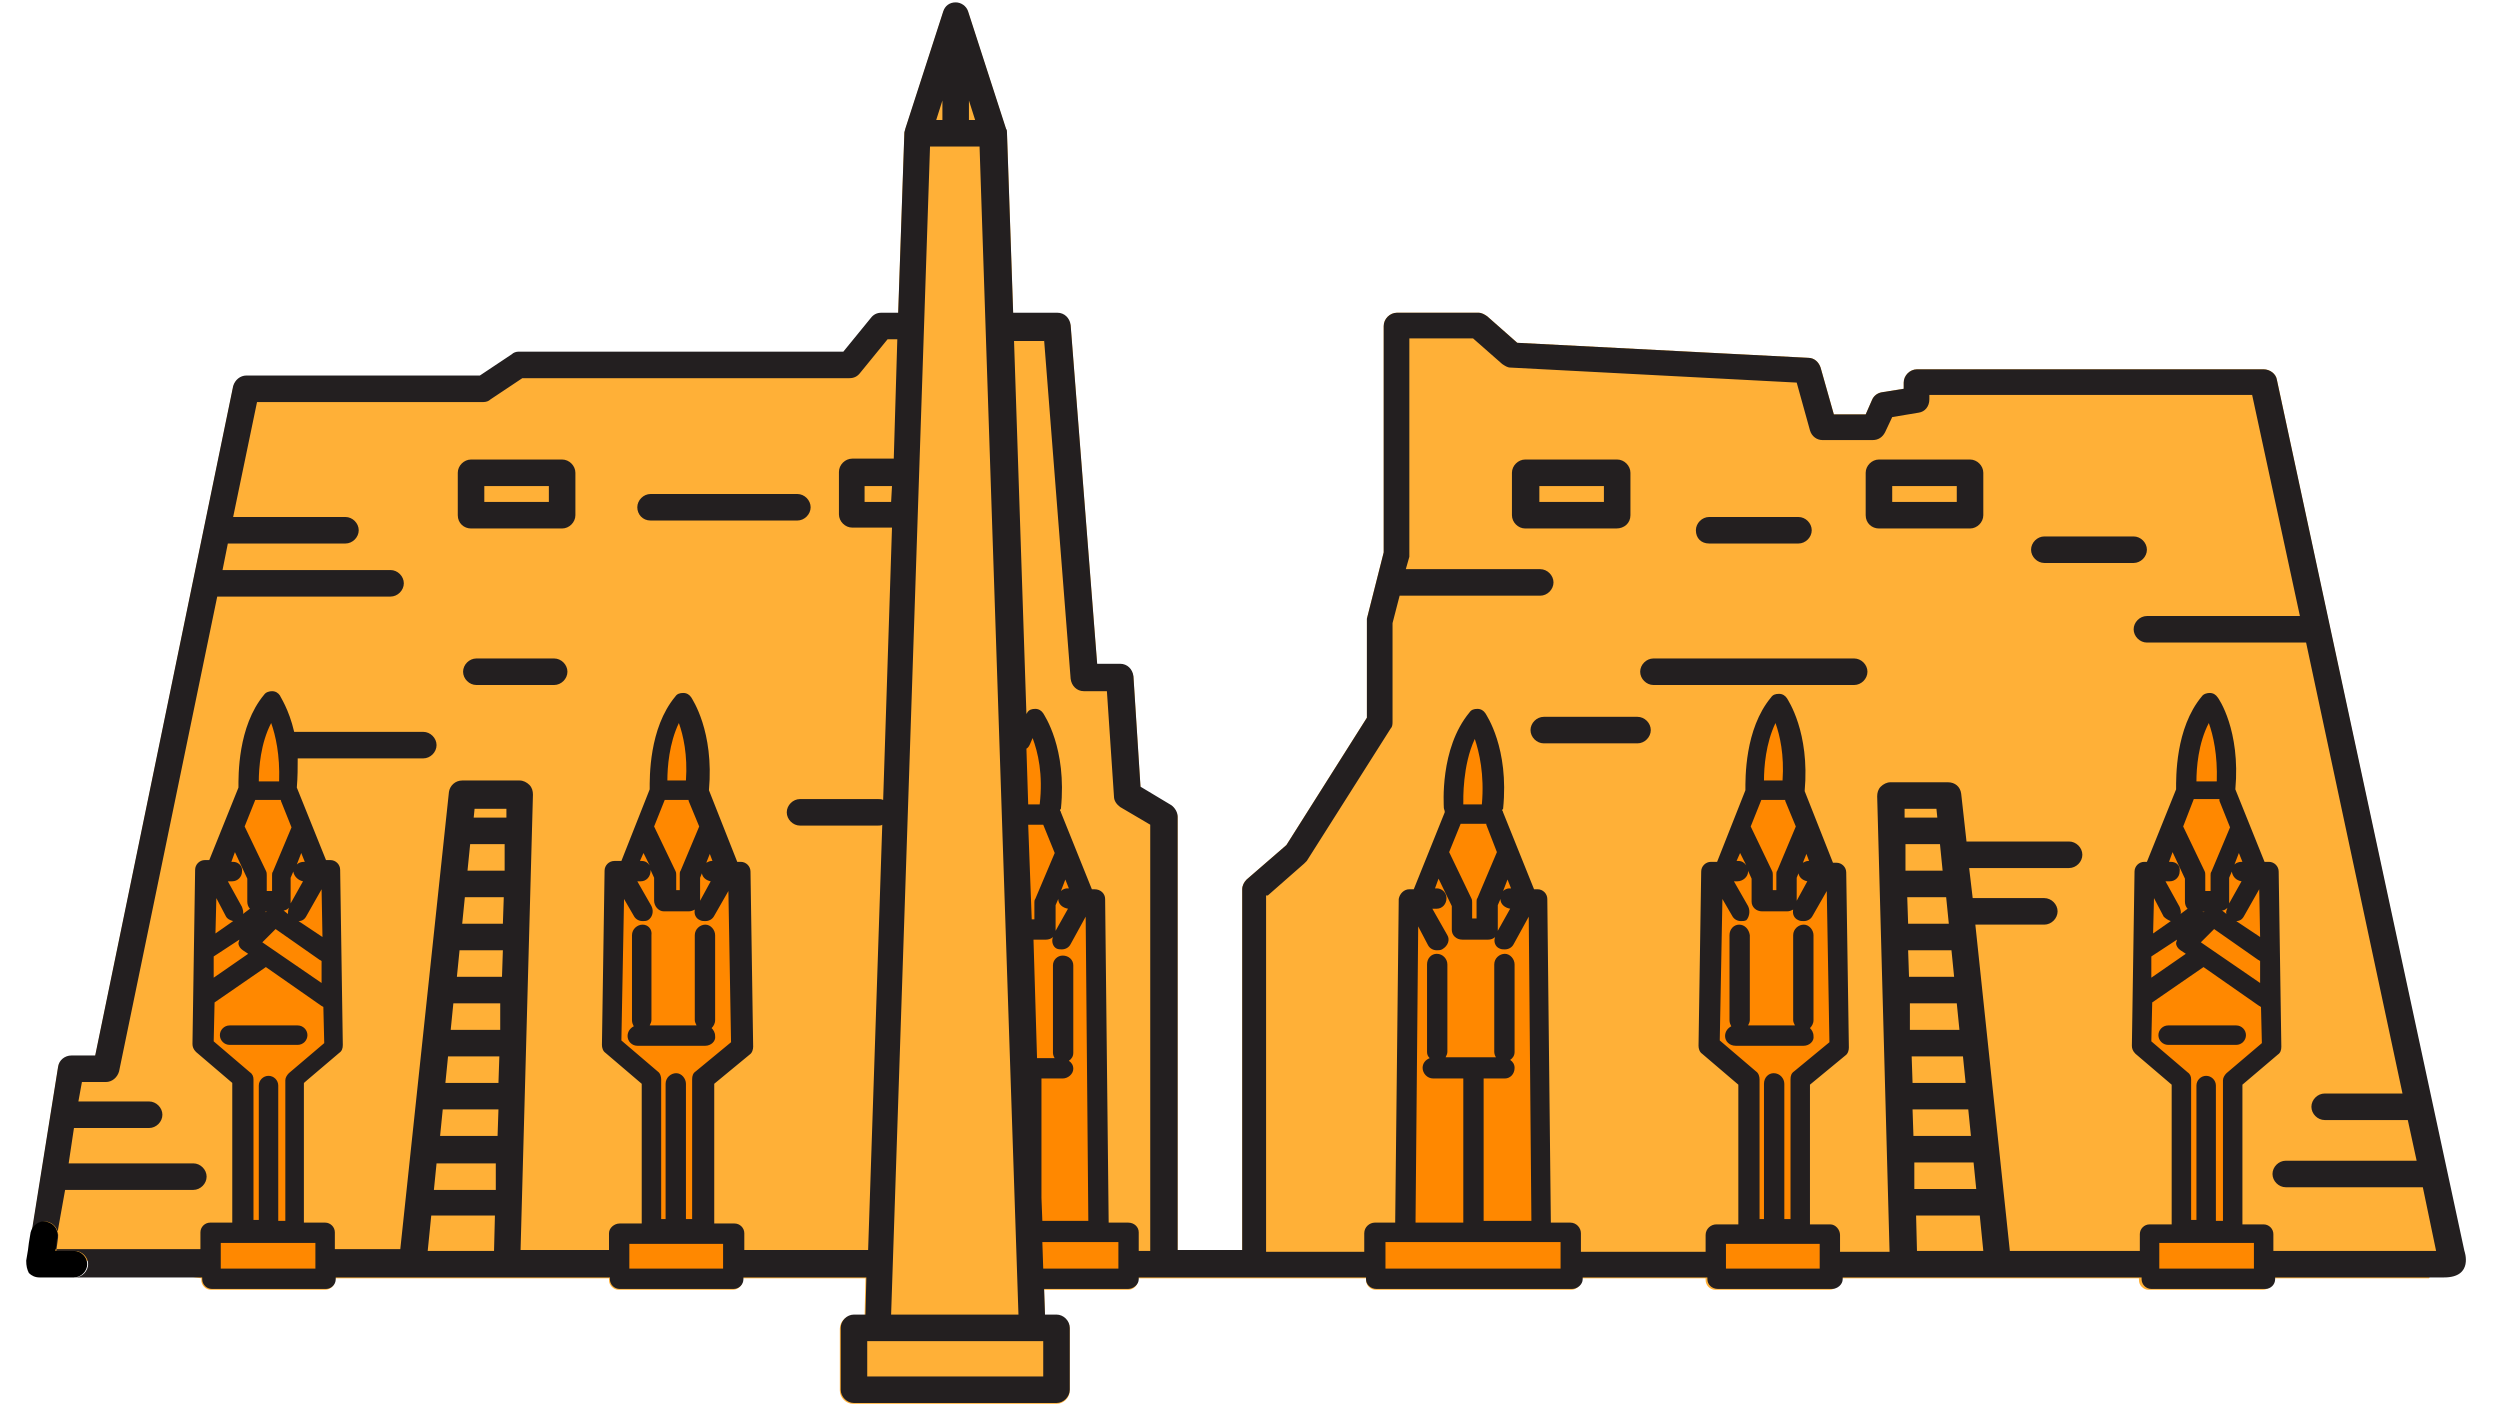 <svg xmlns="http://www.w3.org/2000/svg" xmlns:xlink="http://www.w3.org/1999/xlink" width="1920" zoomAndPan="magnify" viewBox="0 0 1440 810" height="1080" preserveAspectRatio="xMidYMid meet" version="1.0"><defs><clipPath id="6650a1a4c2"><path d="M 15.094 703 L 51 703 L 51 736 L 15.094 736 Z M 15.094 703 " clip-rule="nonzero"/></clipPath></defs><path fill="#ffb037" d="M 1405.738 731.73 C 1406.246 731.73 1406.758 731.73 1407.777 731.73 C 1408.793 731.73 1409.812 731.219 1411.34 730.711 C 1411.852 730.203 1412.359 730.203 1412.871 729.691 C 1412.871 729.691 1413.379 729.184 1413.379 729.184 C 1413.887 728.672 1413.887 728.164 1413.887 727.656 C 1413.887 727.145 1414.398 726.129 1414.398 725.617 C 1414.398 723.07 1414.398 720.523 1414.398 718.488 C 1414.398 716.961 1415.418 714.922 1416.434 713.902 C 1416.945 713.395 1416.945 713.395 1417.453 713.395 L 1311.5 218.844 C 1310.992 215.277 1307.426 212.73 1303.859 212.73 L 1104.176 212.73 C 1100.102 212.73 1096.535 216.297 1096.535 220.371 L 1096.535 223.938 L 1083.801 225.973 C 1081.254 226.484 1079.219 228.012 1078.199 230.559 L 1074.633 238.707 L 1056.293 238.707 L 1048.652 211.711 C 1047.633 208.656 1045.086 206.109 1041.523 206.109 L 873.93 197.453 L 856.613 182.172 C 855.086 181.152 853.555 180.133 851.52 180.133 L 804.652 180.133 C 800.578 180.133 797.012 183.699 797.012 187.773 L 797.012 318.16 L 787.336 356.359 C 787.336 356.871 787.336 357.379 787.336 358.398 L 787.336 413.402 L 740.98 486.746 L 718.059 506.609 C 716.527 508.137 715.512 510.176 715.512 512.211 L 715.512 720.523 L 678.324 720.523 L 678.324 470.957 C 678.324 468.41 676.797 465.863 674.758 464.336 L 656.93 453.641 L 652.855 389.977 C 652.344 385.902 649.289 382.844 645.215 382.844 L 631.969 382.844 L 616.688 187.773 C 616.18 183.699 613.121 180.645 609.047 180.645 L 583.578 180.645 L 580.012 76.742 C 580.012 76.234 580.012 75.215 579.504 74.707 L 557.598 6.965 C 556.578 3.91 553.523 1.871 550.469 1.871 C 547.41 1.871 544.355 3.91 543.336 6.965 L 521.43 74.707 C 521.43 75.215 520.922 76.234 520.922 76.742 L 517.355 180.645 L 507.68 180.645 C 505.133 180.645 503.094 181.664 501.566 183.699 L 485.773 203.055 L 298.828 203.055 C 297.297 203.055 295.77 203.562 294.75 204.582 L 276.414 216.805 L 141.934 216.805 C 138.367 216.805 135.312 219.352 134.293 222.918 L 54.828 608.473 L 41.074 608.473 C 37.508 608.473 33.941 611.02 33.434 615.094 L 16.621 721.035 L 115.953 736.312 L 115.953 737.332 C 115.953 740.387 118.5 742.934 121.559 742.934 L 187.27 742.934 C 190.324 742.934 192.871 740.387 192.871 737.332 L 192.871 736.312 L 350.785 736.312 L 350.785 737.332 C 350.785 740.387 353.332 742.934 356.387 742.934 L 422.102 742.934 C 425.156 742.934 427.703 740.387 427.703 737.332 L 427.703 736.312 L 498.508 736.312 L 498 757.703 L 491.379 757.703 C 487.301 757.703 483.738 761.27 483.738 765.344 L 483.738 800.996 C 483.738 805.07 487.301 808.637 491.379 808.637 L 608.539 808.637 C 612.613 808.637 616.18 805.07 616.18 800.996 L 616.18 765.344 C 616.18 761.27 612.613 757.703 608.539 757.703 L 601.914 757.703 L 601.406 742.934 L 649.797 742.934 C 652.855 742.934 655.402 740.387 655.402 737.332 L 655.402 736.312 L 786.824 736.312 L 786.824 737.332 C 786.824 740.387 789.371 742.934 792.43 742.934 L 905.004 742.934 C 908.062 742.934 910.609 740.387 910.609 737.332 L 910.609 736.312 L 982.434 736.312 L 982.434 737.332 C 982.434 740.387 984.98 742.934 988.035 742.934 L 1053.746 742.934 C 1056.805 742.934 1059.352 740.387 1059.352 737.332 L 1059.352 736.312 L 1232.035 736.312 L 1232.035 737.332 C 1232.035 740.387 1234.582 742.934 1237.637 742.934 L 1303.352 742.934 C 1306.406 742.934 1308.953 740.387 1308.953 737.332 L 1308.953 736.312 L 1399.117 736.312 C 1400.645 733.258 1403.191 731.73 1405.738 731.73 Z M 1405.738 731.73 " fill-opacity="1" fill-rule="nonzero"/><path fill="#ff8800" d="M 169.441 631.395 L 165.875 709.828 L 183.703 716.449 L 181.156 736.824 L 121.047 736.824 L 121.047 710.848 L 139.387 708.301 L 139.387 621.715 L 116.465 602.363 L 117.992 514.25 L 141.934 458.223 L 142.441 430.211 L 156.195 404.746 L 165.875 421.043 L 166.383 458.734 L 181.156 495.914 L 189.816 502.027 L 191.344 602.871 Z M 427.195 602.871 L 422.609 506.609 L 419.555 498.969 L 401.723 457.207 L 401.723 435.812 L 390.008 404.746 L 380.84 430.211 L 378.801 449.055 L 368.105 481.145 L 361.992 498.969 L 354.352 506.609 L 352.824 600.836 L 375.746 621.715 L 375.746 708.301 L 357.406 710.848 L 357.406 736.824 L 420.062 736.824 L 423.117 710.848 L 404.781 709.828 L 405.289 621.715 Z M 631.461 710.848 L 631.461 570.273 L 627.895 518.832 L 617.199 498.461 L 604.461 463.828 L 603.445 434.285 L 593.766 414.934 L 583.578 431.23 L 596.82 735.805 L 650.309 735.805 L 647.25 709.828 Z M 885.648 517.305 L 879.027 517.305 L 858.141 471.977 L 858.141 435.812 L 848.461 415.949 L 837.766 443.453 L 836.746 469.43 L 817.391 519.344 L 809.238 522.398 L 809.238 709.828 L 793.957 710.848 L 791.918 736.824 L 904.496 736.824 L 904.496 709.828 L 887.176 709.828 Z M 1057.312 502.027 L 1051.199 498.969 L 1033.371 457.207 L 1033.371 426.645 L 1023.691 404.746 L 1010.449 430.211 L 1010.449 464.336 L 992.109 502.027 L 986 506.609 L 984.469 602.363 L 1007.395 624.773 L 1004.336 710.848 L 989.055 713.395 L 989.055 736.824 L 1054.766 736.824 L 1053.238 715.941 L 1037.445 708.301 L 1036.938 621.715 L 1059.352 602.871 Z M 1282.465 624.262 L 1308.445 602.871 L 1306.914 502.027 L 1299.785 498.969 L 1283.484 458.223 L 1282.973 433.777 L 1273.297 404.746 L 1264.125 430.211 L 1259.543 464.336 L 1236.621 506.609 L 1233.562 602.363 L 1258.523 624.773 L 1256.484 708.301 L 1241.203 713.395 L 1238.148 736.824 L 1303.859 736.824 L 1303.859 710.848 L 1288.066 708.301 Z M 1282.465 624.262 " fill-opacity="1" fill-rule="nonzero"/><path fill="#231f20" d="M 939.133 296.77 L 939.133 272.32 C 939.133 268.246 935.566 264.684 931.492 264.684 L 878.516 264.684 C 874.441 264.684 870.875 268.246 870.875 272.32 L 870.875 296.77 C 870.875 300.844 874.441 304.41 878.516 304.41 L 930.984 304.41 C 935.566 304.41 939.133 301.352 939.133 296.77 Z M 923.852 289.129 L 886.668 289.129 L 886.668 279.961 L 923.852 279.961 Z M 923.852 289.129 " fill-opacity="1" fill-rule="nonzero"/><path fill="#231f20" d="M 374.727 299.824 L 459.285 299.824 C 463.359 299.824 466.926 296.262 466.926 292.184 C 466.926 288.109 463.359 284.547 459.285 284.547 L 374.727 284.547 C 370.652 284.547 367.086 288.109 367.086 292.184 C 367.086 296.262 370.141 299.824 374.727 299.824 Z M 374.727 299.824 " fill-opacity="1" fill-rule="nonzero"/><path fill="#231f20" d="M 319.203 379.281 L 274.375 379.281 C 270.301 379.281 266.734 382.844 266.734 386.918 C 266.734 390.992 270.301 394.559 274.375 394.559 L 319.203 394.559 C 323.277 394.559 326.844 390.992 326.844 386.918 C 326.844 382.844 323.277 379.281 319.203 379.281 Z M 319.203 379.281 " fill-opacity="1" fill-rule="nonzero"/><path fill="#231f20" d="M 27.32 703.719 C 31.395 704.734 33.941 708.301 33.434 712.883 L 32.414 720.523 L 43.113 720.523 C 47.188 720.523 50.754 724.09 50.754 728.164 C 50.754 732.238 47.188 735.805 43.113 735.805 L 23.246 735.805 L 116.465 735.805 L 116.465 736.824 C 116.465 739.879 119.012 742.426 122.066 742.426 L 187.777 742.426 C 190.836 742.426 193.383 739.879 193.383 736.824 L 193.383 735.805 L 351.293 735.805 L 351.293 736.824 C 351.293 739.879 353.84 742.426 356.898 742.426 L 422.609 742.426 C 425.664 742.426 428.211 739.879 428.211 736.824 L 428.211 735.805 L 499.02 735.805 L 498.508 757.195 L 491.887 757.195 C 487.812 757.195 484.246 760.762 484.246 764.836 L 484.246 800.488 C 484.246 804.562 487.812 808.129 491.887 808.129 L 608.539 808.129 C 612.613 808.129 616.18 804.562 616.18 800.488 L 616.18 764.836 C 616.18 760.762 612.613 757.195 608.539 757.195 L 601.914 757.195 L 601.406 742.426 L 649.797 742.426 C 652.855 742.426 655.91 739.879 655.91 736.824 L 655.91 735.805 L 786.824 735.805 L 786.824 736.824 C 786.824 739.879 789.371 742.426 792.938 742.426 L 905.516 742.426 C 908.57 742.426 911.625 739.879 911.625 736.824 L 911.625 735.805 L 983.453 735.805 L 983.453 736.824 C 983.453 739.879 986 742.426 989.562 742.426 L 1055.277 742.426 C 1058.332 742.426 1061.387 739.879 1061.387 736.824 L 1061.387 735.805 L 1233.562 735.805 L 1233.562 736.824 C 1233.562 739.879 1236.109 742.426 1239.168 742.426 L 1304.879 742.426 C 1307.934 742.426 1310.48 739.879 1310.48 736.824 L 1310.48 735.805 L 1405.23 735.805 C 1405.738 735.805 1406.758 735.805 1407.777 735.805 C 1425.094 735.805 1419.492 720.523 1419.492 720.523 L 1311.5 218.844 C 1310.992 215.277 1307.426 212.73 1303.859 212.73 L 1104.176 212.73 C 1100.102 212.73 1096.535 216.297 1096.535 220.371 L 1096.535 223.938 L 1083.801 225.973 C 1081.254 226.484 1079.219 228.012 1078.199 230.559 L 1074.633 238.707 L 1056.293 238.707 L 1048.652 211.711 C 1047.633 208.656 1045.086 206.109 1041.523 206.109 L 873.93 197.453 L 856.613 182.172 C 855.086 181.152 853.555 180.133 851.52 180.133 L 804.652 180.133 C 800.578 180.133 797.012 183.699 797.012 187.773 L 797.012 318.16 L 787.336 356.359 C 787.336 356.871 787.336 357.379 787.336 358.398 L 787.336 413.402 L 740.98 486.746 L 718.059 506.609 C 716.527 508.137 715.512 510.176 715.512 512.211 L 715.512 720.016 L 678.324 720.016 L 678.324 470.449 C 678.324 467.902 676.797 465.355 674.758 463.828 L 656.93 453.129 L 652.855 389.465 C 652.344 385.391 649.289 382.336 645.215 382.336 L 631.969 382.336 L 616.688 187.266 C 616.18 183.191 613.121 180.133 609.047 180.133 L 583.578 180.133 L 580.012 76.234 C 580.012 75.723 580.012 74.707 579.504 74.195 L 557.598 6.457 C 556.578 3.398 553.523 1.363 550.469 1.363 C 546.902 1.363 544.355 3.398 543.336 6.457 L 521.43 74.195 C 521.43 74.707 520.922 75.723 520.922 76.234 L 517.355 180.133 L 507.68 180.133 C 505.133 180.133 503.094 181.152 501.566 183.191 L 485.773 202.543 L 298.828 202.543 C 297.297 202.543 295.77 203.055 294.75 204.074 L 276.414 216.297 L 141.934 216.297 C 138.367 216.297 135.312 218.844 134.293 222.41 L 54.828 607.965 L 41.074 607.965 C 37.508 607.965 33.941 610.512 33.434 614.586 L 17.133 716.449 L 18.152 710.34 C 19.172 705.754 23.246 703.207 27.32 703.719 Z M 898.891 730.711 L 798.031 730.711 L 798.031 715.43 L 898.891 715.43 Z M 833.691 538.695 L 825.031 523.418 L 827.578 523.418 C 830.633 523.418 833.18 520.871 833.18 517.305 C 833.18 514.25 830.633 511.703 827.578 511.703 L 826.559 511.703 L 828.594 506.102 L 836.238 521.891 L 836.238 535.641 C 836.238 538.695 838.785 541.242 842.348 541.242 L 857.121 541.242 C 858.648 541.242 860.18 540.734 861.195 539.715 C 860.18 542.262 861.195 545.316 863.742 546.336 C 864.762 546.848 865.781 546.848 866.801 546.848 C 868.836 546.848 870.875 545.828 871.895 543.789 L 880.555 528 L 882.082 703.207 L 854.574 703.207 C 854.574 702.699 854.574 702.699 854.574 702.188 L 854.574 621.207 L 866.801 621.207 C 869.855 621.207 872.402 618.66 872.402 615.094 C 872.402 613.059 871.383 611.531 869.855 610.512 C 871.383 609.492 872.402 607.965 872.402 605.926 L 872.402 555.504 C 872.402 552.449 869.855 549.395 866.801 549.395 C 863.742 549.395 860.688 551.938 860.688 555.504 L 860.688 605.926 C 860.688 606.945 861.195 608.473 861.707 608.984 L 832.672 608.984 C 833.18 607.965 833.691 606.945 833.691 605.926 L 833.691 555.504 C 833.691 552.449 831.145 549.395 827.578 549.395 C 824.52 549.395 821.973 551.938 821.973 555.504 L 821.973 605.926 C 821.973 607.457 822.484 608.473 823.5 609.492 C 820.953 610.512 819.426 612.547 819.426 615.094 C 819.426 618.152 821.973 621.207 825.539 621.207 L 842.859 621.207 L 842.859 703.207 C 842.859 703.719 842.859 703.719 842.859 704.227 L 815.352 704.227 C 815.352 703.719 815.352 703.719 815.352 703.207 L 816.879 533.605 L 822.484 544.301 C 823.5 546.336 825.539 547.355 827.578 547.355 C 828.594 547.355 829.613 547.355 830.633 546.848 C 834.199 544.809 835.219 541.242 833.691 538.695 Z M 856.102 475.031 L 862.215 490.82 L 851.008 517.305 C 850.5 517.816 850.5 518.832 850.5 519.344 L 850.5 529.02 L 847.953 529.02 L 847.953 519.852 C 847.953 518.832 847.953 518.324 847.441 517.305 L 834.707 490.82 L 841.332 474.523 L 856.102 474.523 Z M 849.48 425.629 C 852.027 433.266 855.086 446 853.555 463.316 L 842.859 463.316 C 842.859 460.262 842.348 440.906 849.48 425.629 Z M 865.781 513.23 L 868.328 506.609 L 870.367 511.703 L 869.348 511.703 C 868.328 511.703 866.801 512.211 865.781 513.23 Z M 869.855 523.418 L 862.727 536.148 C 862.727 536.148 862.727 535.641 862.727 535.641 L 862.727 521.379 L 864.254 517.816 C 864.254 520.871 866.801 522.906 869.855 523.418 Z M 1048.145 730.711 L 994.148 730.711 L 994.148 716.449 L 1048.145 716.449 Z M 1006.883 521.891 L 998.734 507.629 L 1000.77 507.629 C 1003.828 507.629 1006.883 505.082 1006.883 502.027 C 1006.883 501.516 1006.883 501.008 1006.375 500.496 L 1008.922 506.102 L 1008.922 519.344 C 1008.922 522.398 1011.469 524.945 1015.035 524.945 L 1029.297 524.945 C 1030.824 524.945 1031.844 524.438 1032.863 523.926 C 1032.352 526.473 1033.371 529.02 1035.918 530.039 C 1036.938 530.547 1037.957 530.547 1038.977 530.547 C 1041.012 530.547 1043.051 529.527 1044.07 527.492 L 1052.219 513.23 L 1053.746 600.324 L 1033.371 617.133 C 1031.844 618.152 1031.336 619.68 1031.336 621.715 L 1031.336 702.188 L 1027.77 702.188 L 1027.77 624.262 C 1027.77 621.207 1025.223 618.152 1021.656 618.152 C 1018.598 618.152 1016.051 620.699 1016.051 624.262 L 1016.051 702.188 L 1013.504 702.188 L 1013.504 621.715 C 1013.504 620.188 1012.996 618.152 1011.469 617.133 L 990.582 599.305 L 992.109 517.816 L 997.715 527.492 C 998.734 529.527 1000.77 530.547 1002.809 530.547 C 1003.828 530.547 1004.844 530.547 1005.863 530.039 C 1007.395 528.512 1008.41 524.945 1006.883 521.891 Z M 1000.262 495.914 L 1002.297 491.328 L 1005.863 498.461 C 1004.844 496.934 1003.316 495.914 1001.281 495.914 Z M 1028.277 461.281 L 1034.391 476.051 L 1023.691 501.516 C 1023.184 502.027 1023.184 503.043 1023.184 503.555 L 1023.184 512.723 L 1021.145 512.723 L 1021.145 504.062 C 1021.145 503.043 1021.145 502.535 1020.637 501.516 L 1008.41 476.051 L 1014.523 460.77 L 1028.277 460.77 Z M 1016.051 449.566 C 1016.051 441.926 1017.07 428.176 1022.676 416.461 C 1025.223 423.59 1027.77 434.797 1026.75 449.566 Z M 1041.012 507.629 L 1034.898 518.832 L 1034.898 505.59 L 1035.918 503.043 C 1036.43 505.59 1038.465 507.117 1041.012 507.629 Z M 1038.465 496.934 L 1040.504 491.84 L 1042.031 495.914 L 1041.523 495.914 C 1040.504 495.914 1039.484 496.422 1038.465 496.934 Z M 1097.047 465.863 L 1115.383 465.863 L 1115.895 470.957 L 1097.047 470.957 Z M 1097.555 486.238 L 1117.422 486.238 L 1118.949 501.516 L 1097.555 501.516 Z M 1098.574 516.797 L 1120.988 516.797 L 1122.516 532.074 L 1099.082 532.074 Z M 1099.082 547.355 L 1124.043 547.355 L 1125.57 562.637 L 1099.594 562.637 Z M 1100.102 577.914 L 1127.102 577.914 L 1128.629 593.195 L 1100.102 593.195 Z M 1101.121 608.473 L 1130.664 608.473 L 1132.195 623.754 L 1101.629 623.754 Z M 1101.629 639.031 L 1133.723 639.031 L 1135.25 654.312 L 1102.141 654.312 Z M 1102.648 669.594 L 1136.777 669.594 L 1138.309 684.871 L 1104.176 684.871 C 1103.668 684.871 1103.16 684.871 1102.648 684.871 Z M 1104.176 720.523 L 1103.668 700.152 C 1104.176 700.152 1104.176 700.152 1104.688 700.152 L 1140.344 700.152 L 1142.383 720.523 Z M 1298.258 730.711 L 1243.75 730.711 L 1243.75 715.941 L 1298.258 715.941 Z M 1250.375 496.422 L 1249.355 496.422 L 1251.391 490.82 L 1258.523 506.102 L 1258.523 519.344 C 1258.523 520.871 1259.031 522.398 1260.051 523.418 L 1255.977 526.473 C 1256.484 525.453 1255.977 523.926 1255.469 522.398 L 1247.316 507.629 L 1249.863 507.629 C 1252.922 507.629 1255.469 505.082 1255.469 502.027 C 1255.977 498.969 1253.938 496.422 1250.375 496.422 Z M 1278.391 461.281 L 1284.504 476.559 L 1273.805 502.027 C 1273.297 502.535 1273.297 503.555 1273.297 504.062 L 1273.297 513.23 L 1270.238 513.23 L 1270.238 504.062 C 1270.238 503.043 1270.238 502.535 1269.73 501.516 L 1257.504 476.051 L 1263.617 460.262 L 1278.391 460.262 Z M 1265.145 450.074 C 1265.145 442.434 1266.164 428.176 1272.277 416.461 C 1274.824 423.59 1277.371 434.797 1276.863 450.074 Z M 1275.332 535.133 L 1300.805 552.957 C 1301.312 552.957 1301.312 553.469 1301.82 553.469 L 1301.82 566.199 L 1267.691 542.77 Z M 1268.711 524.945 L 1269.73 524.945 L 1269.223 525.453 Z M 1282.465 526.473 L 1279.918 524.438 C 1280.938 524.438 1281.957 523.926 1282.973 522.906 C 1282.465 524.438 1281.957 525.453 1282.465 526.473 Z M 1288.066 530.547 C 1290.105 530.547 1291.633 529.527 1292.652 527.492 L 1301.312 512.211 L 1301.82 539.715 Z M 1291.125 496.422 C 1289.598 496.422 1288.066 496.934 1287.051 497.949 L 1289.598 491.328 L 1291.633 496.422 Z M 1291.125 507.629 L 1283.992 520.359 C 1283.992 519.852 1283.992 519.852 1283.992 519.344 L 1283.992 505.59 L 1285.52 502.027 C 1286.031 505.082 1288.066 507.117 1291.125 507.629 Z M 1250.375 530.547 L 1240.184 537.68 L 1240.695 517.305 L 1246.297 528 C 1247.316 529.02 1248.844 530.039 1250.375 530.547 Z M 1253.938 541.242 C 1253.938 541.754 1253.43 542.77 1253.43 543.281 C 1253.43 544.809 1254.449 546.336 1255.977 547.355 L 1259.031 549.391 L 1239.168 563.145 L 1239.168 550.922 Z M 1269.223 557.031 L 1301.312 579.441 C 1301.82 579.441 1301.82 579.953 1302.332 579.953 L 1302.84 600.836 L 1282.465 618.152 C 1281.445 619.168 1280.426 620.699 1280.426 622.227 L 1280.426 703.207 L 1276.352 703.207 L 1276.352 625.281 C 1276.352 622.227 1273.805 619.68 1270.75 619.68 C 1267.691 619.68 1265.145 622.227 1265.145 625.281 L 1265.145 702.699 L 1262.09 702.699 L 1262.09 621.715 C 1262.09 620.188 1261.578 618.66 1260.051 617.641 L 1239.168 599.816 L 1239.676 577.406 Z M 730.281 515.777 L 751.168 497.441 C 751.676 496.934 752.188 496.422 752.695 495.914 L 801.09 419.516 C 802.105 418.496 802.105 416.969 802.105 415.441 L 802.105 358.906 L 806.184 343.117 L 887.176 343.117 C 891.25 343.117 894.816 339.551 894.816 335.477 C 894.816 331.402 891.25 327.836 887.176 327.836 L 809.75 327.836 L 811.785 320.707 C 811.785 320.199 811.785 319.688 811.785 318.672 L 811.785 194.906 L 848.461 194.906 L 865.273 209.676 C 866.801 210.695 868.328 211.711 869.855 211.711 L 1034.898 220.371 L 1042.539 247.875 C 1043.559 251.441 1046.617 253.477 1049.672 253.477 L 1078.707 253.477 C 1081.766 253.477 1084.312 251.949 1085.84 248.895 L 1089.914 240.234 L 1105.195 237.688 C 1108.762 237.18 1111.309 234.121 1111.309 230.047 L 1111.309 227.5 L 1297.238 227.5 L 1324.746 354.832 L 1236.621 354.832 C 1232.543 354.832 1228.98 358.398 1228.98 362.473 C 1228.98 366.547 1232.543 370.113 1236.621 370.113 L 1327.293 370.113 C 1327.801 370.113 1327.801 370.113 1328.309 370.113 L 1383.836 629.863 L 1339.008 629.863 C 1334.934 629.863 1331.367 633.43 1331.367 637.504 C 1331.367 641.578 1334.934 645.145 1339.008 645.145 L 1385.363 645.145 C 1385.871 645.145 1386.383 645.145 1386.891 645.145 L 1391.984 668.574 L 1316.594 668.574 C 1312.52 668.574 1308.953 672.141 1308.953 676.215 C 1308.953 680.289 1312.52 683.852 1316.594 683.852 L 1393.512 683.852 C 1394.023 683.852 1394.531 683.852 1395.551 683.852 L 1403.191 720.523 L 1309.461 720.523 L 1309.461 710.848 C 1309.461 707.793 1306.914 705.246 1303.859 705.246 L 1291.633 705.246 L 1291.633 624.773 L 1312.012 607.457 C 1313.539 606.438 1314.047 604.91 1314.047 602.871 L 1312.52 502.027 C 1312.52 498.969 1309.973 496.422 1306.914 496.422 L 1304.367 496.422 L 1287.559 454.66 C 1290.617 420.535 1277.879 402.199 1277.371 401.691 C 1276.352 400.16 1274.824 399.145 1272.785 399.145 C 1271.258 399.145 1269.223 399.652 1268.203 401.18 C 1252.922 419.516 1253.43 448.039 1253.43 454.66 L 1236.621 496.422 L 1235.09 496.422 C 1232.035 496.422 1229.488 498.969 1229.488 502.027 L 1227.961 602.363 C 1227.961 603.891 1228.469 605.418 1229.996 606.945 L 1250.883 624.773 L 1250.883 705.246 L 1238.148 705.246 C 1235.09 705.246 1232.543 707.793 1232.543 710.848 L 1232.543 720.523 L 1157.664 720.523 L 1137.797 532.586 L 1177.531 532.586 C 1181.605 532.586 1185.172 529.02 1185.172 524.945 C 1185.172 520.871 1181.605 517.305 1177.531 517.305 L 1136.27 517.305 L 1134.23 499.988 L 1191.793 499.988 C 1195.867 499.988 1199.434 496.422 1199.434 492.348 C 1199.434 488.273 1195.867 484.707 1191.793 484.707 L 1134.23 484.707 C 1133.723 484.707 1133.211 484.707 1132.703 484.707 L 1129.648 457.207 C 1129.137 453.133 1126.082 450.586 1122.008 450.586 L 1088.895 450.586 C 1086.859 450.586 1084.82 451.602 1083.293 453.133 C 1081.766 454.66 1081.254 456.695 1081.254 458.734 L 1088.387 721.035 L 1059.859 721.035 L 1059.859 711.355 C 1059.859 708.301 1057.312 705.246 1054.258 705.246 L 1042.539 705.246 L 1042.539 624.773 L 1062.918 607.965 C 1064.445 606.945 1064.953 604.91 1064.953 603.383 L 1063.426 502.535 C 1063.426 499.48 1060.879 496.934 1057.824 496.934 L 1055.785 496.934 L 1039.484 455.676 C 1042.539 421.555 1029.805 403.219 1029.297 402.199 C 1028.277 400.672 1026.75 399.652 1024.711 399.652 C 1022.676 399.652 1021.145 400.16 1020.129 401.691 C 1004.844 420.023 1005.355 448.547 1005.355 455.168 L 989.055 496.422 L 985.488 496.422 C 982.434 496.422 979.887 498.969 979.887 502.027 L 978.355 602.363 C 978.355 603.891 978.867 605.926 980.395 606.945 L 1001.281 624.773 L 1001.281 705.246 L 988.547 705.246 C 985.488 705.246 982.434 707.793 982.434 711.355 L 982.434 721.035 L 910.609 721.035 L 910.609 710.34 C 910.609 707.281 908.062 704.227 904.496 704.227 L 893.289 704.227 L 891.25 517.816 C 891.25 514.758 888.703 512.211 885.648 512.211 L 883.609 512.211 L 865.781 467.902 C 865.781 467.391 865.273 466.883 865.273 466.883 C 865.273 466.375 865.273 466.375 865.781 465.863 C 869.348 430.723 856.102 411.875 855.594 410.859 C 854.574 409.328 853.047 408.312 851.008 408.312 C 848.973 408.312 847.441 408.82 846.426 410.348 C 829.105 431.23 831.652 463.828 831.652 465.355 C 831.652 465.863 832.16 466.883 832.16 467.391 C 832.16 467.391 832.16 467.391 832.16 467.902 L 814.332 512.211 L 811.785 512.211 C 808.73 512.211 806.184 514.758 805.672 517.816 L 803.637 703.207 C 803.637 703.719 803.637 703.719 803.637 704.227 L 791.918 704.227 C 788.863 704.227 785.809 706.773 785.809 710.34 L 785.809 721.035 L 729.266 721.035 L 729.266 515.777 Z M 181.668 730.711 L 127.16 730.711 L 127.16 715.941 L 181.668 715.941 Z M 134.293 496.422 L 133.273 496.422 L 135.312 490.82 L 142.441 506.102 L 142.441 519.344 C 142.441 520.871 142.953 522.398 143.973 523.418 L 139.895 526.473 C 140.406 525.453 139.895 523.926 139.387 522.398 L 131.238 507.629 L 133.785 507.629 C 136.84 507.629 139.387 505.082 139.387 502.027 C 139.895 498.969 137.348 496.422 134.293 496.422 Z M 161.801 461.281 L 167.914 476.559 L 157.215 502.027 C 156.707 502.535 156.707 503.555 156.707 504.062 L 156.707 513.23 L 153.648 513.23 L 153.648 504.062 C 153.648 503.043 153.648 502.535 153.141 501.516 L 140.914 476.051 L 147.027 460.77 L 161.801 460.77 Z M 149.066 450.074 C 149.066 442.434 150.086 428.176 156.195 416.461 C 158.742 423.59 161.289 434.797 160.781 450.074 Z M 158.742 535.133 L 184.215 552.957 C 184.723 552.957 184.723 553.469 185.23 553.469 L 185.23 566.199 L 151.102 542.77 Z M 152.633 524.945 L 153.648 524.945 L 153.141 525.453 Z M 165.875 526.473 L 163.328 524.438 C 164.348 524.438 165.367 523.926 166.383 522.906 C 165.875 524.438 165.875 525.453 165.875 526.473 Z M 171.988 530.547 C 174.027 530.547 175.555 529.527 176.574 527.492 L 185.23 512.211 L 185.742 539.715 Z M 175.043 496.422 C 173.516 496.422 171.988 496.934 170.969 497.949 L 173.516 491.328 L 175.555 496.422 Z M 174.535 507.629 L 167.402 520.359 C 167.402 519.852 167.402 519.852 167.402 519.344 L 167.402 505.59 L 168.934 502.027 C 169.441 505.082 171.988 507.117 174.535 507.629 Z M 134.293 530.547 L 124.105 537.68 L 124.613 517.305 L 130.219 528 C 130.727 529.02 132.254 530.039 134.293 530.547 Z M 137.859 541.242 C 137.859 541.754 137.348 542.77 137.348 543.281 C 137.348 544.809 138.367 546.336 139.895 547.355 L 142.953 549.391 L 123.086 563.145 L 123.086 550.922 Z M 153.141 557.031 L 185.23 579.441 C 185.742 579.441 185.742 579.953 186.25 579.953 L 186.762 600.836 L 166.383 618.152 C 165.367 619.168 164.348 620.699 164.348 622.227 L 164.348 703.207 L 160.273 703.207 L 160.273 625.281 C 160.273 622.227 157.727 619.68 154.668 619.68 C 151.613 619.68 149.066 622.227 149.066 625.281 L 149.066 702.699 L 146.008 702.699 L 146.008 621.715 C 146.008 620.188 145.5 618.66 143.973 617.641 L 123.086 599.816 L 123.594 577.406 Z M 284.562 720.523 L 246.359 720.523 L 248.398 700.152 L 283.547 700.152 C 284.055 700.152 284.562 700.152 285.074 700.152 Z M 285.582 685.383 C 285.074 685.383 284.562 685.383 283.547 685.383 L 249.926 685.383 L 251.453 670.102 L 285.582 670.102 Z M 286.602 654.312 L 253.492 654.312 L 255.02 639.031 L 287.109 639.031 Z M 287.109 623.754 L 256.547 623.754 L 258.074 608.473 L 287.621 608.473 Z M 288.129 593.195 L 259.605 593.195 L 261.133 577.914 L 288.129 577.914 Z M 289.148 562.637 L 263.168 562.637 L 264.699 547.355 L 289.656 547.355 Z M 289.656 532.074 L 266.227 532.074 L 267.754 516.797 L 290.168 516.797 Z M 290.676 501.516 L 269.281 501.516 L 270.809 486.238 L 290.676 486.238 Z M 291.695 470.957 L 272.848 470.957 L 273.355 465.863 L 291.695 465.863 Z M 416.496 730.711 L 362.5 730.711 L 362.5 716.449 L 416.496 716.449 Z M 375.234 521.891 L 367.086 507.629 L 369.125 507.629 C 372.18 507.629 374.727 505.082 374.727 501.516 C 374.727 501.008 374.727 500.496 374.219 499.988 L 376.766 505.59 L 376.766 518.832 C 376.766 521.891 379.312 524.945 382.367 524.945 L 396.629 524.945 C 398.16 524.945 399.176 524.438 400.195 523.926 C 399.688 526.473 400.707 529.02 403.254 530.039 C 404.27 530.547 405.289 530.547 406.309 530.547 C 408.348 530.547 410.383 529.527 411.402 527.492 L 419.555 513.23 L 421.082 600.324 L 400.707 617.133 C 399.176 618.152 398.668 619.68 398.668 621.715 L 398.668 702.188 L 395.102 702.188 L 395.102 624.262 C 395.102 621.207 392.555 618.152 389.5 618.152 C 386.441 618.152 383.387 620.699 383.387 624.262 L 383.387 702.188 L 380.84 702.188 L 380.84 621.715 C 380.84 620.188 380.328 618.152 378.801 617.133 L 357.918 599.305 L 359.445 517.816 L 365.047 527.492 C 366.066 529.527 368.105 530.547 370.141 530.547 C 371.16 530.547 372.18 530.547 373.199 530.039 C 375.746 528.512 376.766 524.945 375.234 521.891 Z M 368.613 495.914 L 370.652 491.328 L 374.219 498.461 C 373.199 496.934 371.672 495.914 369.633 495.914 Z M 396.629 461.281 L 402.742 476.051 L 392.047 501.516 C 391.535 502.027 391.535 503.043 391.535 503.555 L 391.535 512.723 L 389.5 512.723 L 389.5 504.062 C 389.5 503.043 389.5 502.535 388.988 501.516 L 376.766 476.051 L 382.875 460.77 L 396.629 460.77 Z M 384.406 449.566 C 384.406 441.926 385.422 428.176 391.027 416.461 C 393.574 423.59 396.121 434.797 395.102 449.566 Z M 409.363 507.629 L 403.254 518.832 L 403.254 505.59 L 404.27 503.043 C 404.781 505.59 406.816 507.117 409.363 507.629 Z M 406.816 496.934 L 408.855 491.84 L 410.383 495.914 L 409.875 495.914 C 408.855 495.914 407.836 496.422 406.816 496.934 Z M 600.898 792.848 L 499.527 792.848 L 499.527 772.477 L 600.898 772.477 Z M 615.16 523.418 L 608.027 536.148 C 608.027 536.148 608.027 535.641 608.027 535.641 L 608.027 521.379 L 609.559 517.816 C 609.559 520.871 612.105 522.906 615.16 523.418 Z M 611.086 513.23 L 613.633 506.609 L 615.668 511.703 L 614.652 511.703 C 613.633 511.703 612.105 512.211 611.086 513.23 Z M 608.539 546.336 C 609.559 546.848 610.574 546.848 611.594 546.848 C 613.633 546.848 615.668 545.828 616.688 543.789 L 625.348 528 L 626.875 703.207 L 600.387 703.207 L 599.879 689.965 L 599.879 621.207 L 612.105 621.207 C 615.16 621.207 618.215 618.66 618.215 615.605 C 618.215 613.566 617.199 612.039 615.668 611.02 C 617.199 610 618.215 608.473 618.215 606.438 L 618.215 556.016 C 618.215 552.957 615.668 550.41 612.105 550.41 C 609.047 550.41 606.5 552.957 606.5 556.016 L 606.5 606.438 C 606.5 607.457 607.008 608.984 607.52 609.492 L 597.332 609.492 L 595.293 541.242 L 602.426 541.242 C 603.953 541.242 605.48 540.734 606.5 539.715 C 605.48 542.262 606.5 545.316 608.539 546.336 Z M 607.52 491.328 L 596.312 517.816 C 595.805 518.324 595.805 519.344 595.805 519.852 L 595.805 529.527 L 594.273 529.527 L 592.238 475.031 L 600.898 475.031 L 607.52 491.328 C 608.027 490.82 607.52 490.82 607.52 491.328 Z M 598.859 463.316 L 592.238 463.316 L 591.219 431.23 C 592.238 430.723 592.746 429.703 593.258 428.684 C 593.766 427.664 594.273 426.137 594.785 425.117 C 597.84 433.266 600.898 446 598.859 463.316 Z M 644.195 730.711 L 600.898 730.711 L 600.387 715.43 L 644.195 715.43 Z M 601.406 195.922 L 616.688 390.992 C 617.199 395.066 620.254 398.125 624.328 398.125 L 637.574 398.125 L 641.648 458.734 C 641.648 461.281 643.176 463.316 645.215 464.844 L 662.535 475.031 L 662.535 720.523 L 655.91 720.523 L 655.91 709.828 C 655.91 706.773 653.363 704.227 649.797 704.227 L 638.594 704.227 L 636.555 517.816 C 636.555 514.758 634.008 512.211 630.441 512.211 L 628.914 512.211 L 611.086 467.902 C 611.086 467.391 610.574 466.883 610.574 466.883 C 610.574 466.375 610.574 466.375 611.086 465.863 C 614.652 430.723 601.406 411.875 600.898 410.855 C 599.879 409.328 598.352 408.309 596.312 408.309 C 594.273 408.309 592.746 408.82 591.727 410.348 C 591.727 410.855 591.219 410.855 591.219 411.367 L 584.086 196.434 L 601.406 196.434 Z M 558.109 57.898 L 561.672 69.102 L 558.109 69.102 Z M 542.828 57.898 L 542.828 69.102 L 539.262 69.102 Z M 535.695 84.383 L 564.223 84.383 L 586.633 757.195 L 513.281 757.195 Z M 498 289.129 L 498 279.961 L 513.789 279.961 L 513.281 289.129 Z M 37.508 685.383 L 111.371 685.383 C 115.445 685.383 119.012 681.816 119.012 677.742 C 119.012 673.668 115.445 670.102 111.371 670.102 L 39.547 670.102 L 42.602 649.73 L 85.902 649.73 C 89.977 649.73 93.543 646.164 93.543 642.09 C 93.543 638.016 89.977 634.449 85.902 634.449 L 45.148 634.449 L 47.188 623.246 L 60.941 623.246 C 64.508 623.246 67.562 620.699 68.582 617.133 L 125.125 343.625 L 224.965 343.625 C 229.039 343.625 232.605 340.062 232.605 335.988 C 232.605 331.914 229.039 328.348 224.965 328.348 L 128.18 328.348 L 131.238 313.066 L 198.984 313.066 C 203.062 313.066 206.625 309.504 206.625 305.43 C 206.625 301.352 203.062 297.789 198.984 297.789 L 134.293 297.789 L 148.047 231.578 L 278.449 231.578 C 279.98 231.578 281.508 231.066 282.527 230.047 L 300.863 217.824 L 489.34 217.824 C 491.887 217.824 493.926 216.805 495.453 214.77 L 511.242 195.414 L 516.848 195.414 L 514.809 264.172 L 490.867 264.172 C 486.793 264.172 483.227 267.738 483.227 271.812 L 483.227 296.262 C 483.227 300.336 486.793 303.898 490.867 303.898 L 513.789 303.898 L 508.695 460.77 C 507.68 460.262 506.66 460.262 505.641 460.262 L 460.812 460.262 C 456.738 460.262 453.172 463.828 453.172 467.902 C 453.172 471.977 456.738 475.543 460.812 475.543 L 505.641 475.543 C 506.66 475.543 507.68 475.543 508.188 475.031 L 500.039 720.016 L 428.723 720.016 L 428.723 710.34 C 428.723 707.281 426.176 704.734 423.117 704.734 L 411.402 704.734 L 411.402 624.262 L 431.777 607.457 C 433.309 606.438 433.816 604.398 433.816 602.871 L 432.289 502.027 C 432.289 498.969 429.742 496.422 426.684 496.422 L 424.648 496.422 L 408.348 455.168 C 411.402 421.043 398.668 402.707 398.16 401.688 C 397.141 400.16 395.613 399.145 393.574 399.145 C 391.535 399.145 390.008 399.652 388.988 401.18 C 373.707 419.516 374.219 448.039 374.219 454.66 L 357.918 495.914 L 353.84 495.914 C 350.785 495.914 348.238 498.461 348.238 501.516 L 346.711 601.852 C 346.711 603.379 347.219 605.418 348.746 606.438 L 369.633 624.262 L 369.633 704.734 L 356.898 704.734 C 353.84 704.734 350.785 707.281 350.785 710.34 L 350.785 720.016 L 299.844 720.016 L 306.977 457.715 C 306.977 455.676 306.469 453.641 304.941 452.113 C 303.41 450.586 301.375 449.566 299.336 449.566 L 266.227 449.566 C 262.152 449.566 259.094 452.621 258.586 456.188 L 230.566 719.504 L 192.875 719.504 L 192.875 709.828 C 192.875 706.773 190.324 704.227 187.27 704.227 L 175.043 704.227 L 175.043 623.754 L 195.422 606.438 C 196.949 605.418 197.457 603.891 197.457 601.852 L 195.93 501.008 C 195.93 497.949 193.383 495.406 190.324 495.406 L 187.777 495.406 L 170.969 453.641 C 171.48 447.527 171.48 441.926 171.48 436.832 L 243.812 436.832 C 247.887 436.832 251.453 433.266 251.453 429.191 C 251.453 425.117 247.887 421.555 243.812 421.555 L 170.461 421.555 C 169.949 421.555 169.949 421.555 169.441 421.555 C 166.383 408.309 161.289 401.18 161.289 400.672 C 160.273 399.145 158.742 398.125 156.707 398.125 C 155.18 398.125 153.141 398.633 152.121 400.16 C 136.84 418.496 137.348 447.02 137.348 453.641 L 120.539 495.402 L 117.992 495.402 C 114.938 495.402 112.391 497.949 112.391 501.008 L 110.859 601.344 C 110.859 602.871 111.371 604.398 112.898 605.926 L 133.785 623.754 L 133.785 704.227 L 121.047 704.227 C 117.992 704.227 115.445 706.773 115.445 709.828 L 115.445 719.504 L 31.395 719.504 Z M 37.508 685.383 " fill-opacity="1" fill-rule="nonzero"/><path fill="#231f20" d="M 152.633 524.945 L 153.141 525.453 L 153.648 524.945 Z M 152.633 524.945 " fill-opacity="1" fill-rule="nonzero"/><path fill="#231f20" d="M 1268.711 524.945 L 1269.223 525.453 L 1269.73 524.945 Z M 1268.711 524.945 " fill-opacity="1" fill-rule="nonzero"/><path fill="#231f20" d="M 889.215 428.176 L 943.211 428.176 C 947.285 428.176 950.852 424.609 950.852 420.535 C 950.852 416.461 947.285 412.895 943.211 412.895 L 889.215 412.895 C 885.137 412.895 881.574 416.461 881.574 420.535 C 881.574 424.609 885.137 428.176 889.215 428.176 Z M 889.215 428.176 " fill-opacity="1" fill-rule="nonzero"/><path fill="#231f20" d="M 132.254 601.852 L 171.48 601.852 C 174.535 601.852 177.082 599.305 177.082 596.25 C 177.082 593.195 174.535 590.648 171.48 590.648 L 132.254 590.648 C 129.199 590.648 126.652 593.195 126.652 596.25 C 126.652 599.305 129.199 601.852 132.254 601.852 Z M 132.254 601.852 " fill-opacity="1" fill-rule="nonzero"/><path fill="#231f20" d="M 370.141 532.586 C 367.086 532.586 364.027 535.133 364.027 538.695 L 364.027 587.59 C 364.027 589.121 364.539 590.137 365.047 591.156 C 363.012 592.176 361.48 594.211 361.48 596.758 C 361.48 599.816 364.027 602.363 367.086 602.363 L 406.309 602.363 C 409.367 602.363 412.422 599.816 411.914 596.758 C 411.914 594.723 410.895 593.195 409.875 592.176 C 410.895 591.156 411.914 589.629 411.914 587.59 L 411.914 538.695 C 411.914 535.641 409.367 532.586 406.309 532.586 C 403.254 532.586 400.195 535.133 400.195 538.695 L 400.195 587.59 C 400.195 588.609 400.707 589.629 401.215 590.648 L 374.219 590.648 C 374.727 589.629 375.234 588.609 375.234 587.59 L 375.234 538.695 C 375.746 535.133 373.199 532.586 370.141 532.586 Z M 370.141 532.586 " fill-opacity="1" fill-rule="nonzero"/><path fill="#231f20" d="M 1082.273 304.41 L 1134.742 304.41 C 1138.816 304.41 1142.383 300.844 1142.383 296.77 L 1142.383 272.32 C 1142.383 268.246 1138.816 264.684 1134.742 264.684 L 1082.273 264.684 C 1078.199 264.684 1074.633 268.246 1074.633 272.32 L 1074.633 296.77 C 1074.633 301.352 1078.199 304.41 1082.273 304.41 Z M 1089.914 279.961 L 1127.102 279.961 L 1127.102 289.129 L 1089.914 289.129 Z M 1089.914 279.961 " fill-opacity="1" fill-rule="nonzero"/><path fill="#231f20" d="M 1177.531 324.273 L 1228.98 324.273 C 1233.055 324.273 1236.621 320.707 1236.621 316.633 C 1236.621 312.559 1233.055 308.992 1228.98 308.992 L 1177.531 308.992 C 1173.453 308.992 1169.891 312.559 1169.891 316.633 C 1169.891 320.707 1173.453 324.273 1177.531 324.273 Z M 1177.531 324.273 " fill-opacity="1" fill-rule="nonzero"/><path fill="#231f20" d="M 1001.789 532.586 C 998.734 532.586 996.188 535.133 996.188 538.695 L 996.188 587.59 C 996.188 589.121 996.695 590.137 997.203 591.156 C 995.168 592.176 993.641 594.211 993.641 596.758 C 993.641 599.816 996.188 602.363 999.75 602.363 L 1038.977 602.363 C 1042.031 602.363 1045.09 599.816 1044.578 596.758 C 1044.578 594.723 1043.559 593.195 1042.543 592.176 C 1043.559 591.156 1044.578 589.629 1044.578 587.59 L 1044.578 538.695 C 1044.578 535.641 1042.031 532.586 1038.977 532.586 C 1035.918 532.586 1032.863 535.133 1032.863 538.695 L 1032.863 587.59 C 1032.863 588.609 1033.371 589.629 1033.883 590.648 L 1006.883 590.648 C 1007.395 589.629 1007.902 588.609 1007.902 587.59 L 1007.902 538.695 C 1007.395 535.133 1004.844 532.586 1001.789 532.586 Z M 1001.789 532.586 " fill-opacity="1" fill-rule="nonzero"/><path fill="#231f20" d="M 1248.844 601.852 L 1288.07 601.852 C 1291.125 601.852 1293.672 599.305 1293.672 596.25 C 1293.672 593.195 1291.125 590.648 1288.07 590.648 L 1248.844 590.648 C 1245.789 590.648 1243.242 593.195 1243.242 596.25 C 1243.242 599.305 1245.789 601.852 1248.844 601.852 Z M 1248.844 601.852 " fill-opacity="1" fill-rule="nonzero"/><path fill="#231f20" d="M 271.32 304.41 L 323.789 304.41 C 327.863 304.41 331.43 300.844 331.43 296.77 L 331.43 272.32 C 331.43 268.246 327.863 264.684 323.789 264.684 L 271.32 264.684 C 267.246 264.684 263.68 268.246 263.68 272.32 L 263.68 296.77 C 263.68 301.352 267.246 304.41 271.32 304.41 Z M 278.961 279.961 L 316.145 279.961 L 316.145 289.129 L 278.961 289.129 Z M 278.961 279.961 " fill-opacity="1" fill-rule="nonzero"/><path fill="#231f20" d="M 952.379 394.559 L 1068.012 394.559 C 1072.086 394.559 1075.652 390.992 1075.652 386.918 C 1075.652 382.844 1072.086 379.281 1068.012 379.281 L 952.379 379.281 C 948.305 379.281 944.738 382.844 944.738 386.918 C 944.738 390.992 948.305 394.559 952.379 394.559 Z M 952.379 394.559 " fill-opacity="1" fill-rule="nonzero"/><path fill="#231f20" d="M 984.469 313.066 L 1035.918 313.066 C 1039.992 313.066 1043.559 309.504 1043.559 305.43 C 1043.559 301.352 1039.992 297.789 1035.918 297.789 L 984.469 297.789 C 980.395 297.789 976.828 301.352 976.828 305.43 C 976.828 310.012 979.887 313.066 984.469 313.066 Z M 984.469 313.066 " fill-opacity="1" fill-rule="nonzero"/><path fill="#000000" d="M 17.133 716.449 L 16.625 720.523 Z M 17.133 716.449 " fill-opacity="1" fill-rule="nonzero"/><g clip-path="url(#6650a1a4c2)"><path fill="#000000" d="M 16.625 733.258 C 18.152 734.785 20.188 735.805 22.734 735.805 L 42.602 735.805 C 46.676 735.805 50.242 732.238 50.242 728.164 C 50.242 724.09 46.676 720.523 42.602 720.523 L 31.906 720.523 L 32.922 712.883 C 33.941 708.809 31.395 704.734 26.812 703.719 C 22.734 702.699 18.66 705.754 17.641 709.828 L 16.625 715.941 L 16.113 720.016 L 15.094 726.129 C 15.094 729.184 15.605 731.219 16.625 733.258 Z M 16.625 733.258 " fill-opacity="1" fill-rule="nonzero"/></g></svg>